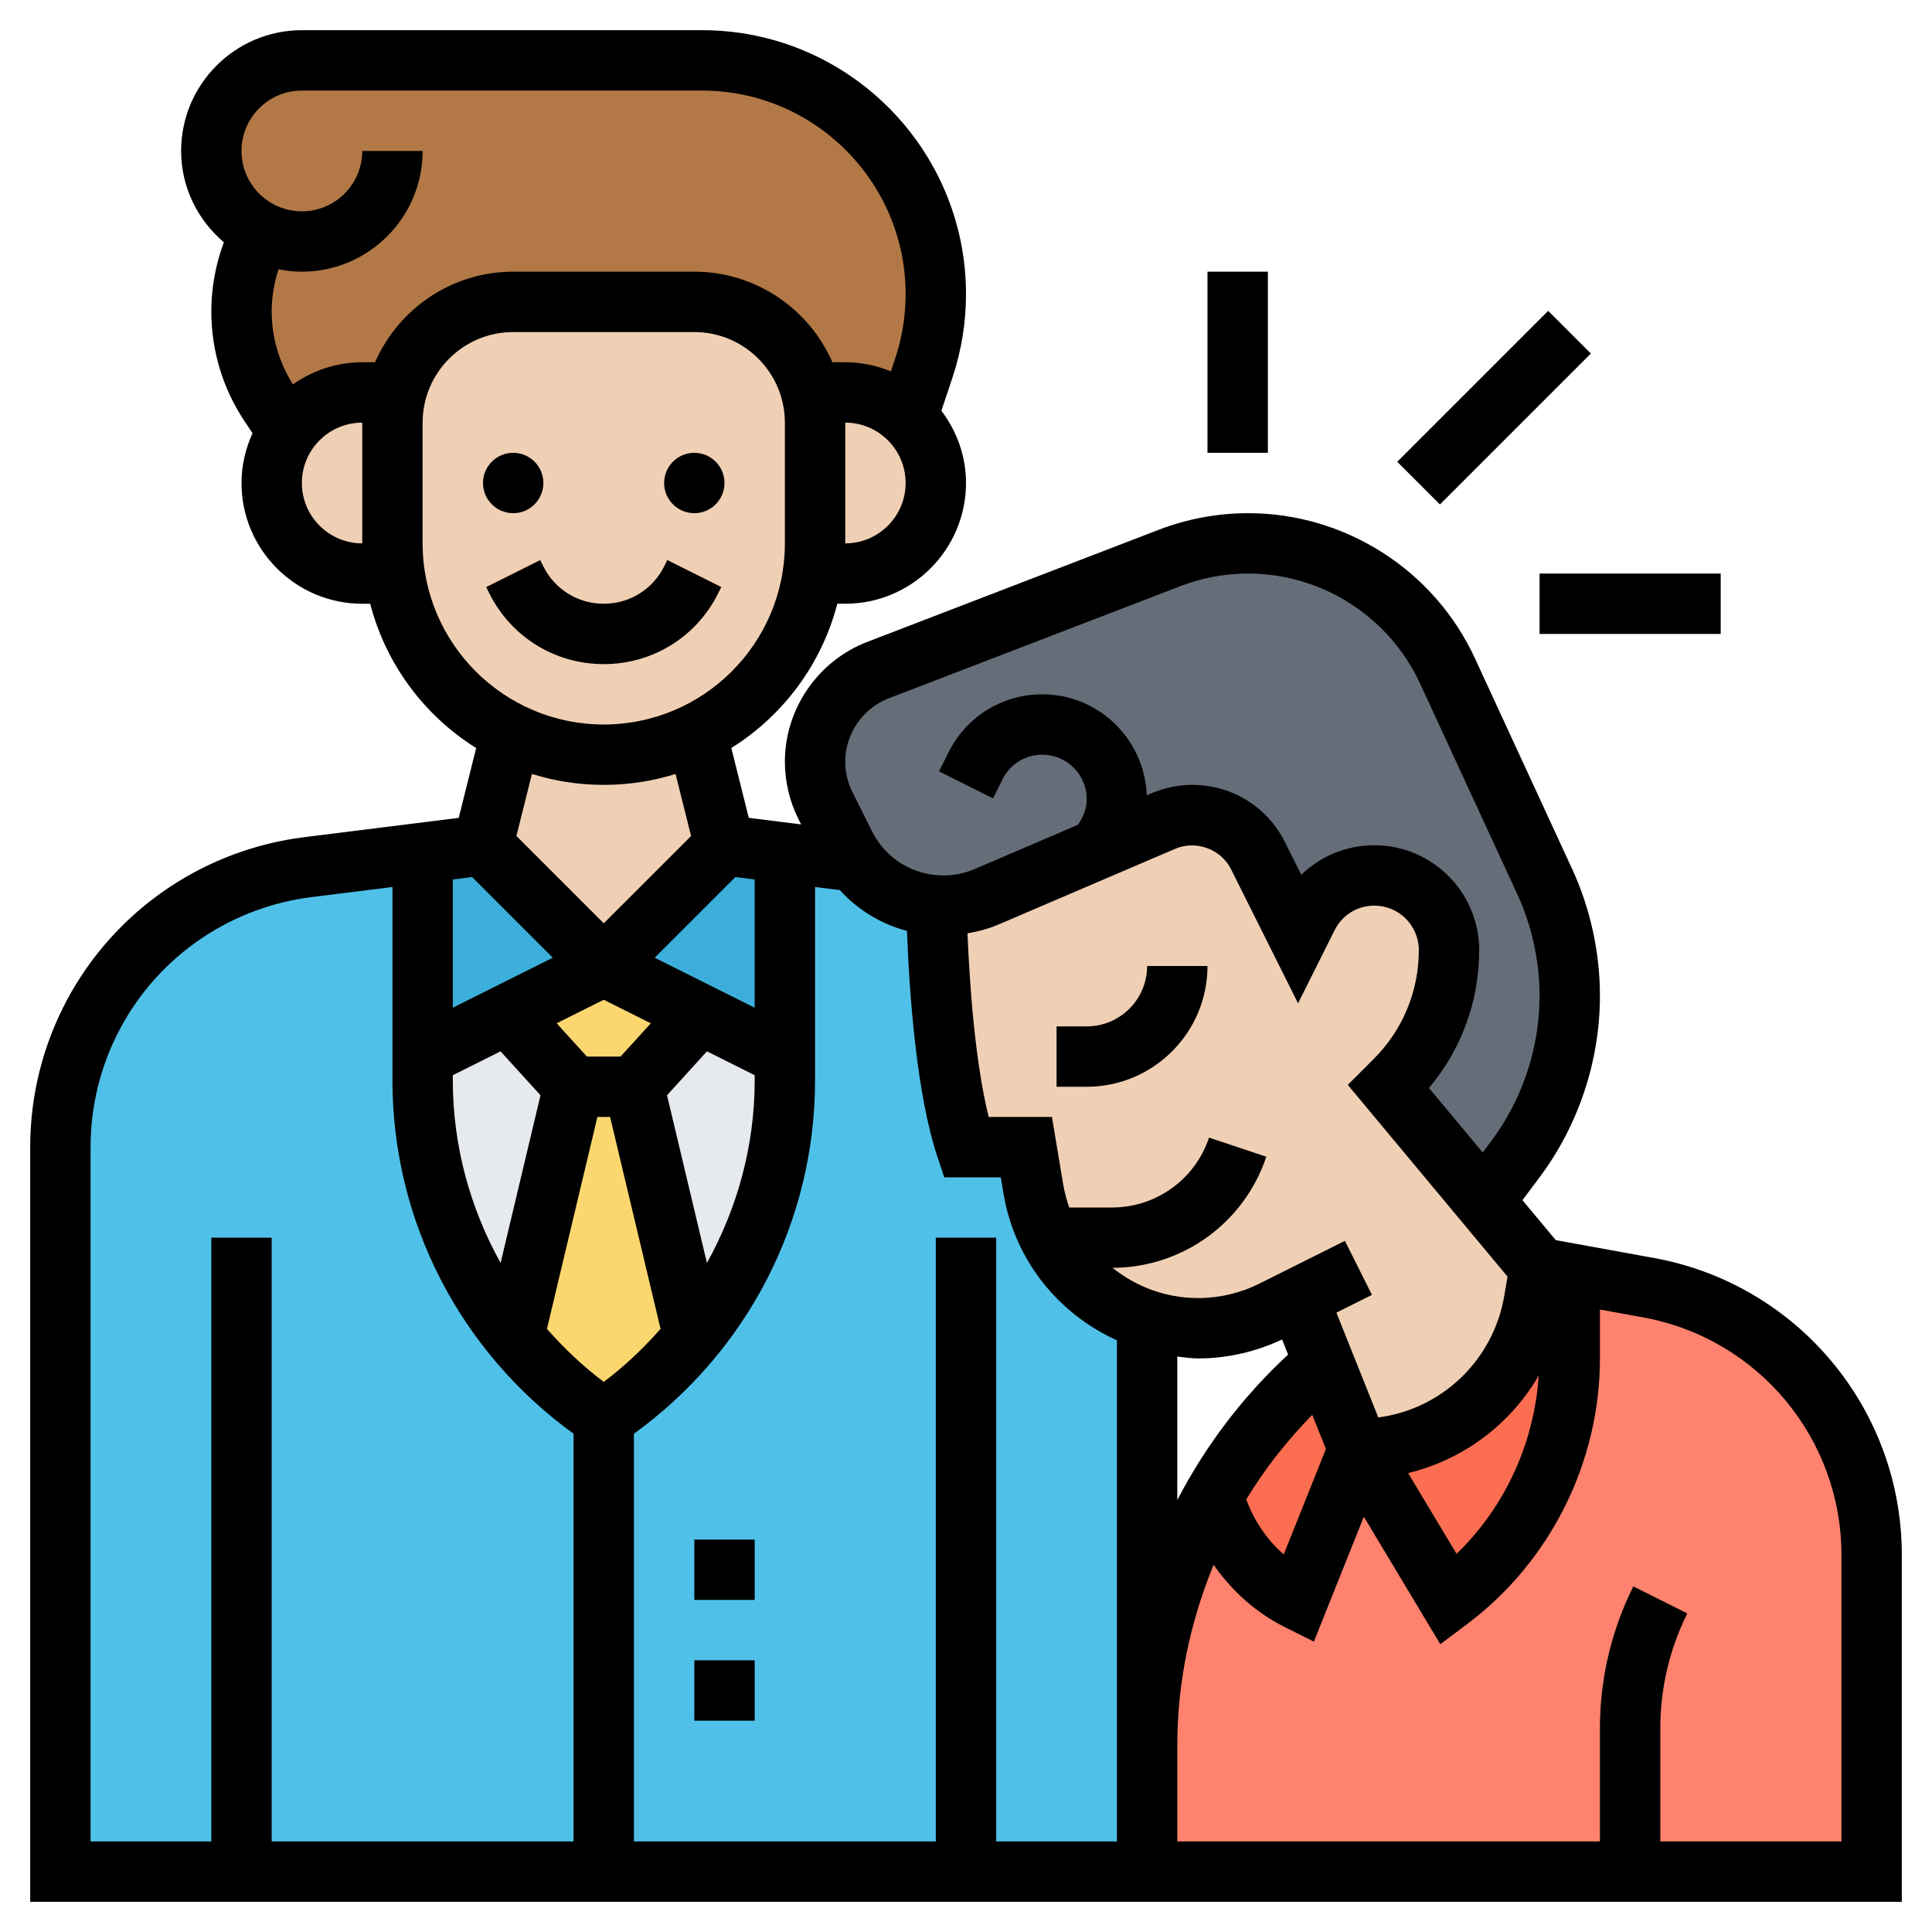 <svg id="_x33_0" enable-background="new 0 0 64 64" height="512" viewBox="0 0 64 64" width="512" xmlns="http://www.w3.org/2000/svg"><g><g><g><path d="m34.78 41h-.01c-.26-.5-.44-1.05-.54-1.63l-.23-1.37h-2c-.75-2.25-.94-6.18-.98-8.01v-.01c-1.07-.06-2.05-.59-2.68-1.44l-2.34-.29v6.75.79c0 3.13-1.09 6.13-3.02 8.5v.01c-.84 1.03-1.84 1.94-2.98 2.7-1.14-.76-2.14-1.67-2.98-2.7v-.01c-.55-.67-1.03-1.39-1.43-2.15-1.03-1.92-1.59-4.1-1.59-6.35v-.79-6.75l-3.81.48c-1.44.18-2.82.69-4.03 1.49-2.6 1.74-4.16 4.66-4.16 7.78v24h6 12 12 6v-4.19-14.07-.01c-1.4-.44-2.56-1.43-3.22-2.73z" fill="#4fc1e9"/></g><g><path d="m16.81 33.59 2.19 2.41-1.98 8.29c-.55-.67-1.03-1.39-1.43-2.15-1.03-1.92-1.59-4.1-1.59-6.35v-.79z" fill="#e6e9ed"/></g><g><path d="m26 35v.79c0 3.13-1.09 6.13-3.02 8.5l-1.98-8.29 2.19-2.41z" fill="#e6e9ed"/></g><g><path d="m19 36h2l1.98 8.29v.01c-.84 1.03-1.84 1.94-2.98 2.7-1.14-.76-2.14-1.67-2.98-2.7v-.01z" fill="#fcd770"/></g><g><path d="m23.19 33.59-2.19 2.41h-2l-2.19-2.41 3.19-1.59z" fill="#fcd770"/></g><g><path d="m16.81 33.59-2.81 1.41v-6.75l2-.25 4 4z" fill="#3bafda"/></g><g><path d="m23.19 33.59-3.19-1.59 4-4 2 .25v6.75z" fill="#3bafda"/></g><g><path d="m10 2h13.26c4.27 0 7.74 3.47 7.74 7.74 0 .84-.13 1.66-.4 2.45-.2.62-.43 1.31-.54 1.63-.53-.51-1.26-.82-2.06-.82h-1.13c-.44-1.73-2.01-3-3.87-3h-6c-1.86 0-3.43 1.27-3.87 3h-1.13c-1.03 0-1.93.51-2.47 1.3l-.59-.9c-.61-.91-.94-1.99-.94-3.09 0-.86.2-1.71.59-2.49l.07-.14c-.29-.14-.55-.33-.78-.56-.54-.54-.88-1.29-.88-2.12s.34-1.58.88-2.12 1.29-.88 2.12-.88z" fill="#b27946"/></g><g><path d="m54 62h-16v-4.19c0-2.92.77-5.76 2.19-8.25l.1.32c.46 1.36 1.43 2.48 2.71 3.12l2-5 3 5c2.52-1.89 4-4.85 4-8v-2.82l2.61.48c4.28.77 7.39 4.5 7.39 8.85v10.49z" fill="#ff826e"/></g><g><path d="m45 48-2 5c-1.28-.64-2.25-1.76-2.71-3.12l-.1-.32c.94-1.66 2.17-3.16 3.66-4.43z" fill="#fc6e51"/></g><g><path d="m52 42.18v2.82c0 3.15-1.48 6.11-4 8l-3-5c1.44 0 2.78-.52 3.82-1.4 1.03-.88 1.76-2.11 2-3.53l.18-1.07z" fill="#fc6e51"/></g><g><path d="m39.5 27c-.33 0-.66.07-.96.2l-2.18.93-3.67 1.58c-.46.19-.94.29-1.44.29-.08 0-.16 0-.23-.02-1.07-.06-2.05-.59-2.68-1.44-.14-.17-.25-.35-.35-.55l-.65-1.3c-.22-.46-.34-.95-.34-1.46 0-1.34.83-2.55 2.08-3.03l9.66-3.72c.83-.32 1.72-.48 2.61-.48 2.83 0 5.41 1.65 6.6 4.22l3.22 6.98c.55 1.18.83 2.48.83 3.79 0 1.95-.63 3.86-1.81 5.42l-1.03 1.38-3.16-3.79.21-.21c1.15-1.15 1.79-2.7 1.79-4.32 0-.68-.28-1.3-.72-1.75-.45-.44-1.07-.72-1.75-.72-.94 0-1.79.53-2.21 1.37l-.32.63-1.33-2.66c-.41-.82-1.25-1.34-2.17-1.34z" fill="#656d78"/></g><g><path d="m23.07 24.29.93 3.71-4 4-4-4 .93-3.71c.92.46 1.96.71 3.07.71s2.15-.25 3.07-.71z" fill="#f0d0b4"/></g><g><path d="m28 13c.8 0 1.53.31 2.06.82.58.55.94 1.32.94 2.18 0 .83-.34 1.58-.88 2.12s-1.29.88-2.12.88h-1.07-.01c.06-.33.08-.66.08-1v-4c0-.35-.04-.68-.13-1z" fill="#f0d0b4"/></g><g><path d="m13 18v-4c0-.35.04-.68.13-1 .44-1.73 2.01-3 3.87-3h6c1.86 0 3.43 1.27 3.87 3 .09.32.13.65.13 1v4c0 .34-.02.67-.08 1-.32 2.34-1.81 4.3-3.85 5.29-.92.46-1.96.71-3.07.71s-2.15-.25-3.07-.71c-.7-.34-1.33-.79-1.88-1.34-1.05-1.05-1.76-2.41-1.97-3.95-.06-.33-.08-.66-.08-1z" fill="#f0d0b4"/></g><g><path d="m13 18c0 .34.02.67.08 1h-.01-1.07c-.83 0-1.58-.34-2.12-.88s-.88-1.29-.88-2.12c0-.63.2-1.22.53-1.7.54-.79 1.44-1.3 2.47-1.3h1.13c-.09.32-.13.65-.13 1z" fill="#f0d0b4"/></g><g><path d="m51 42-.18 1.07c-.24 1.42-.97 2.65-2 3.53-1.04.88-2.38 1.4-3.82 1.4l-1.15-2.87-.85-2.13-.83.42c-.77.38-1.62.58-2.48.58-.59 0-1.16-.09-1.69-.27-1.4-.44-2.56-1.43-3.22-2.73h-.01c-.26-.5-.44-1.05-.54-1.63l-.23-1.37h-2c-.75-2.25-.94-6.18-.98-8.01v-.01c.07.02.15.02.23.02.5 0 .98-.1 1.44-.29l3.67-1.58 2.18-.93c.3-.13.63-.2.96-.2.92 0 1.76.52 2.17 1.34l1.33 2.66.32-.63c.42-.84 1.27-1.37 2.21-1.37.68 0 1.3.28 1.75.72.44.45.72 1.07.72 1.75 0 1.62-.64 3.17-1.79 4.32l-.21.21 3.16 3.79z" fill="#f0d0b4"/></g></g><g><circle cx="17" cy="16" r="1"/><circle cx="23" cy="16" r="1"/><path d="m23.789 19.658.105-.211-1.789-.895-.105.212c-.381.762-1.147 1.236-2 1.236s-1.619-.474-2-1.236l-.105-.211-1.789.895.105.211c.722 1.444 2.174 2.341 3.789 2.341s3.067-.897 3.789-2.342z"/><path d="m23 51h2v2h-2z"/><path d="m23 55h2v2h-2z"/><path d="m54.789 41.672-3.252-.591-1.104-1.324.559-.746c1.295-1.727 2.008-3.866 2.008-6.025 0-1.442-.319-2.897-.924-4.208l-3.219-6.974c-1.347-2.918-4.294-4.804-7.507-4.804-1.019 0-2.018.186-2.968.551l-9.656 3.714c-1.631.627-2.726 2.221-2.726 3.967 0 .656.155 1.313.449 1.901l.088.176-1.733-.217-.578-2.313c1.715-1.073 2.991-2.773 3.511-4.78h.263c2.206 0 4-1.794 4-4 0-.901-.31-1.724-.815-2.393l.367-1.099c.297-.892.448-1.821.448-2.763 0-4.822-3.922-8.744-8.744-8.744h-13.256c-2.206 0-4 1.794-4 4 0 1.215.556 2.292 1.415 3.027-.271.73-.415 1.509-.415 2.287 0 1.301.381 2.561 1.103 3.643l.263.394c-.23.504-.366 1.06-.366 1.649 0 2.206 1.794 4 4 4h.263c.519 2.007 1.796 3.708 3.511 4.78l-.578 2.313-5.13.641c-1.586.198-3.128.772-4.457 1.658-2.886 1.924-4.609 5.144-4.609 8.612v24.996h62v-11.489c0-4.835-3.453-8.973-8.211-9.839zm-17.789 19.328h-4v-20h-2v20h-10v-13.506c3.757-2.719 6-7.042 6-11.705v-6.406l.819.102c.596.657 1.367 1.124 2.225 1.353.084 2.181.325 5.43 1.008 7.479l.227.683h1.874l.089.536c.37 2.218 1.824 3.989 3.758 4.864zm-22-25.382 1.582-.791 1.323 1.455-1.322 5.555c-1.013-1.824-1.583-3.891-1.583-6.048zm5-2.5 1.559.78-1.002 1.102h-1.115l-1.002-1.102zm3.418 8.719-1.322-5.555 1.323-1.455 1.581.791v.171c0 2.157-.57 4.224-1.582 6.048zm-3.628-4.837h.42l1.672 7.02c-.564.64-1.185 1.235-1.882 1.756-.696-.521-1.318-1.116-1.882-1.756zm19.145-8.884c.684-.292 1.512.013 1.842.674l2.223 4.445 1.212-2.422c.25-.501.754-.813 1.316-.813.811 0 1.472.661 1.472 1.472 0 1.363-.531 2.645-1.495 3.608l-.858.858 5.291 6.35-.103.615c-.359 2.153-2.065 3.771-4.176 4.053l-1.389-3.474 1.177-.588-.895-1.789-2.831 1.415c-.626.314-1.327.48-2.029.48-1.07 0-2.056-.375-2.837-1.001 2.315-.008 4.361-1.485 5.093-3.682l-1.897-.633c-.462 1.385-1.753 2.316-3.213 2.316h-1.417c-.091-.254-.16-.519-.206-.793l-.368-2.207h-2.095c-.456-1.83-.633-4.411-.703-6.081.352-.061.699-.152 1.032-.295zm.065 16.822c.23.025.456.062.692.062.958 0 1.913-.221 2.779-.628l.199.499c-1.509 1.4-2.743 3.03-3.671 4.821v-4.754zm4.47 1.929.453 1.133-1.397 3.491c-.56-.486-.983-1.111-1.242-1.824.614-1.008 1.349-1.944 2.186-2.8zm7.501-1.3c-.144 2.236-1.117 4.354-2.72 5.907l-1.606-2.676c1.834-.446 3.392-1.618 4.326-3.231zm-21.528-22.435 9.656-3.714c.721-.277 1.478-.418 2.251-.418 2.437 0 4.67 1.43 5.691 3.642l3.219 6.974c.484 1.05.74 2.215.74 3.37 0 1.729-.571 3.442-1.608 4.825l-.275.367-1.781-2.137c1.077-1.278 1.664-2.878 1.664-4.569 0-1.914-1.558-3.472-3.472-3.472-.925 0-1.785.359-2.42.979l-.542-1.083c-.585-1.17-1.76-1.896-3.067-1.896-.466 0-.92.093-1.351.277l-.16.069c-.069-1.855-1.589-3.346-3.46-3.346-1.324 0-2.514.736-3.105 1.919l-.317.633 1.789.895.317-.634c.25-.501.754-.813 1.316-.813.811 0 1.472.661 1.472 1.472 0 .312-.116.602-.297.853l-3.409 1.461c-.331.142-.682.214-1.042.214-1.008 0-1.914-.56-2.365-1.461l-.649-1.299c-.156-.312-.238-.66-.238-1.008 0-.924.58-1.768 1.443-2.1zm-4.443 6.001v4.249l-3.312-1.656 2.673-2.673zm3-11.133v-4c1.103 0 2 .897 2 2s-.897 2-2 2zm-18-2c0-1.103.897-2 2-2v4c-1.103 0-2-.897-2-2zm2.424-4h-.424c-.856 0-1.645.276-2.297.735-.456-.727-.703-1.559-.703-2.421 0-.472.081-.943.225-1.393.251.05.51.079.775.079 2.206 0 4-1.794 4-4h-2c0 1.103-.897 2-2 2s-2-.897-2-2 .897-2 2-2h13.256c3.719 0 6.744 3.025 6.744 6.744 0 .726-.116 1.443-.346 2.131l-.142.426c-.467-.191-.977-.301-1.512-.301h-.424c-.774-1.763-2.531-3-4.576-3h-6c-2.045 0-3.802 1.237-4.576 3zm1.576 6v-4c0-1.654 1.346-3 3-3h6c1.654 0 3 1.346 3 3v4c0 3.309-2.691 6-6 6s-6-2.691-6-6zm6 8c.828 0 1.627-.127 2.379-.361l.514 2.055-2.893 2.892-2.893-2.893.514-2.055c.752.235 1.551.362 2.379.362zm-4.361 3.053 2.673 2.673-3.312 1.656v-4.249zm-12.639 8.951c0-2.798 1.39-5.396 3.718-6.948 1.072-.715 2.316-1.178 3.596-1.338l2.686-.335v6.406c0 4.663 2.243 8.986 6 11.705v13.506h-10v-20h-2v20h-4zm58 22.996h-6v-3.764c0-1.308.309-2.618.895-3.789l-1.789-.895c-.724 1.448-1.106 3.067-1.106 4.684v3.764h-14v-3.19c0-2.079.43-4.099 1.203-5.973.602.858 1.386 1.576 2.349 2.058l.972.486 1.655-4.137 2.533 4.222.888-.666c2.755-2.066 4.4-5.356 4.4-8.8v-1.62l1.431.26c3.806.693 6.569 4.003 6.569 7.871z"/><path d="m40 32h-2c0 1.103-.897 2-2 2h-1v2h1c2.206 0 4-1.794 4-4z"/><path d="m40 9h2v6h-2z"/><path d="m45.964 12.5h7.071v2h-7.071z" transform="matrix(.707 -.707 .707 .707 4.952 38.956)"/><path d="m51 19h6v2h-6z"/></g></g></svg>